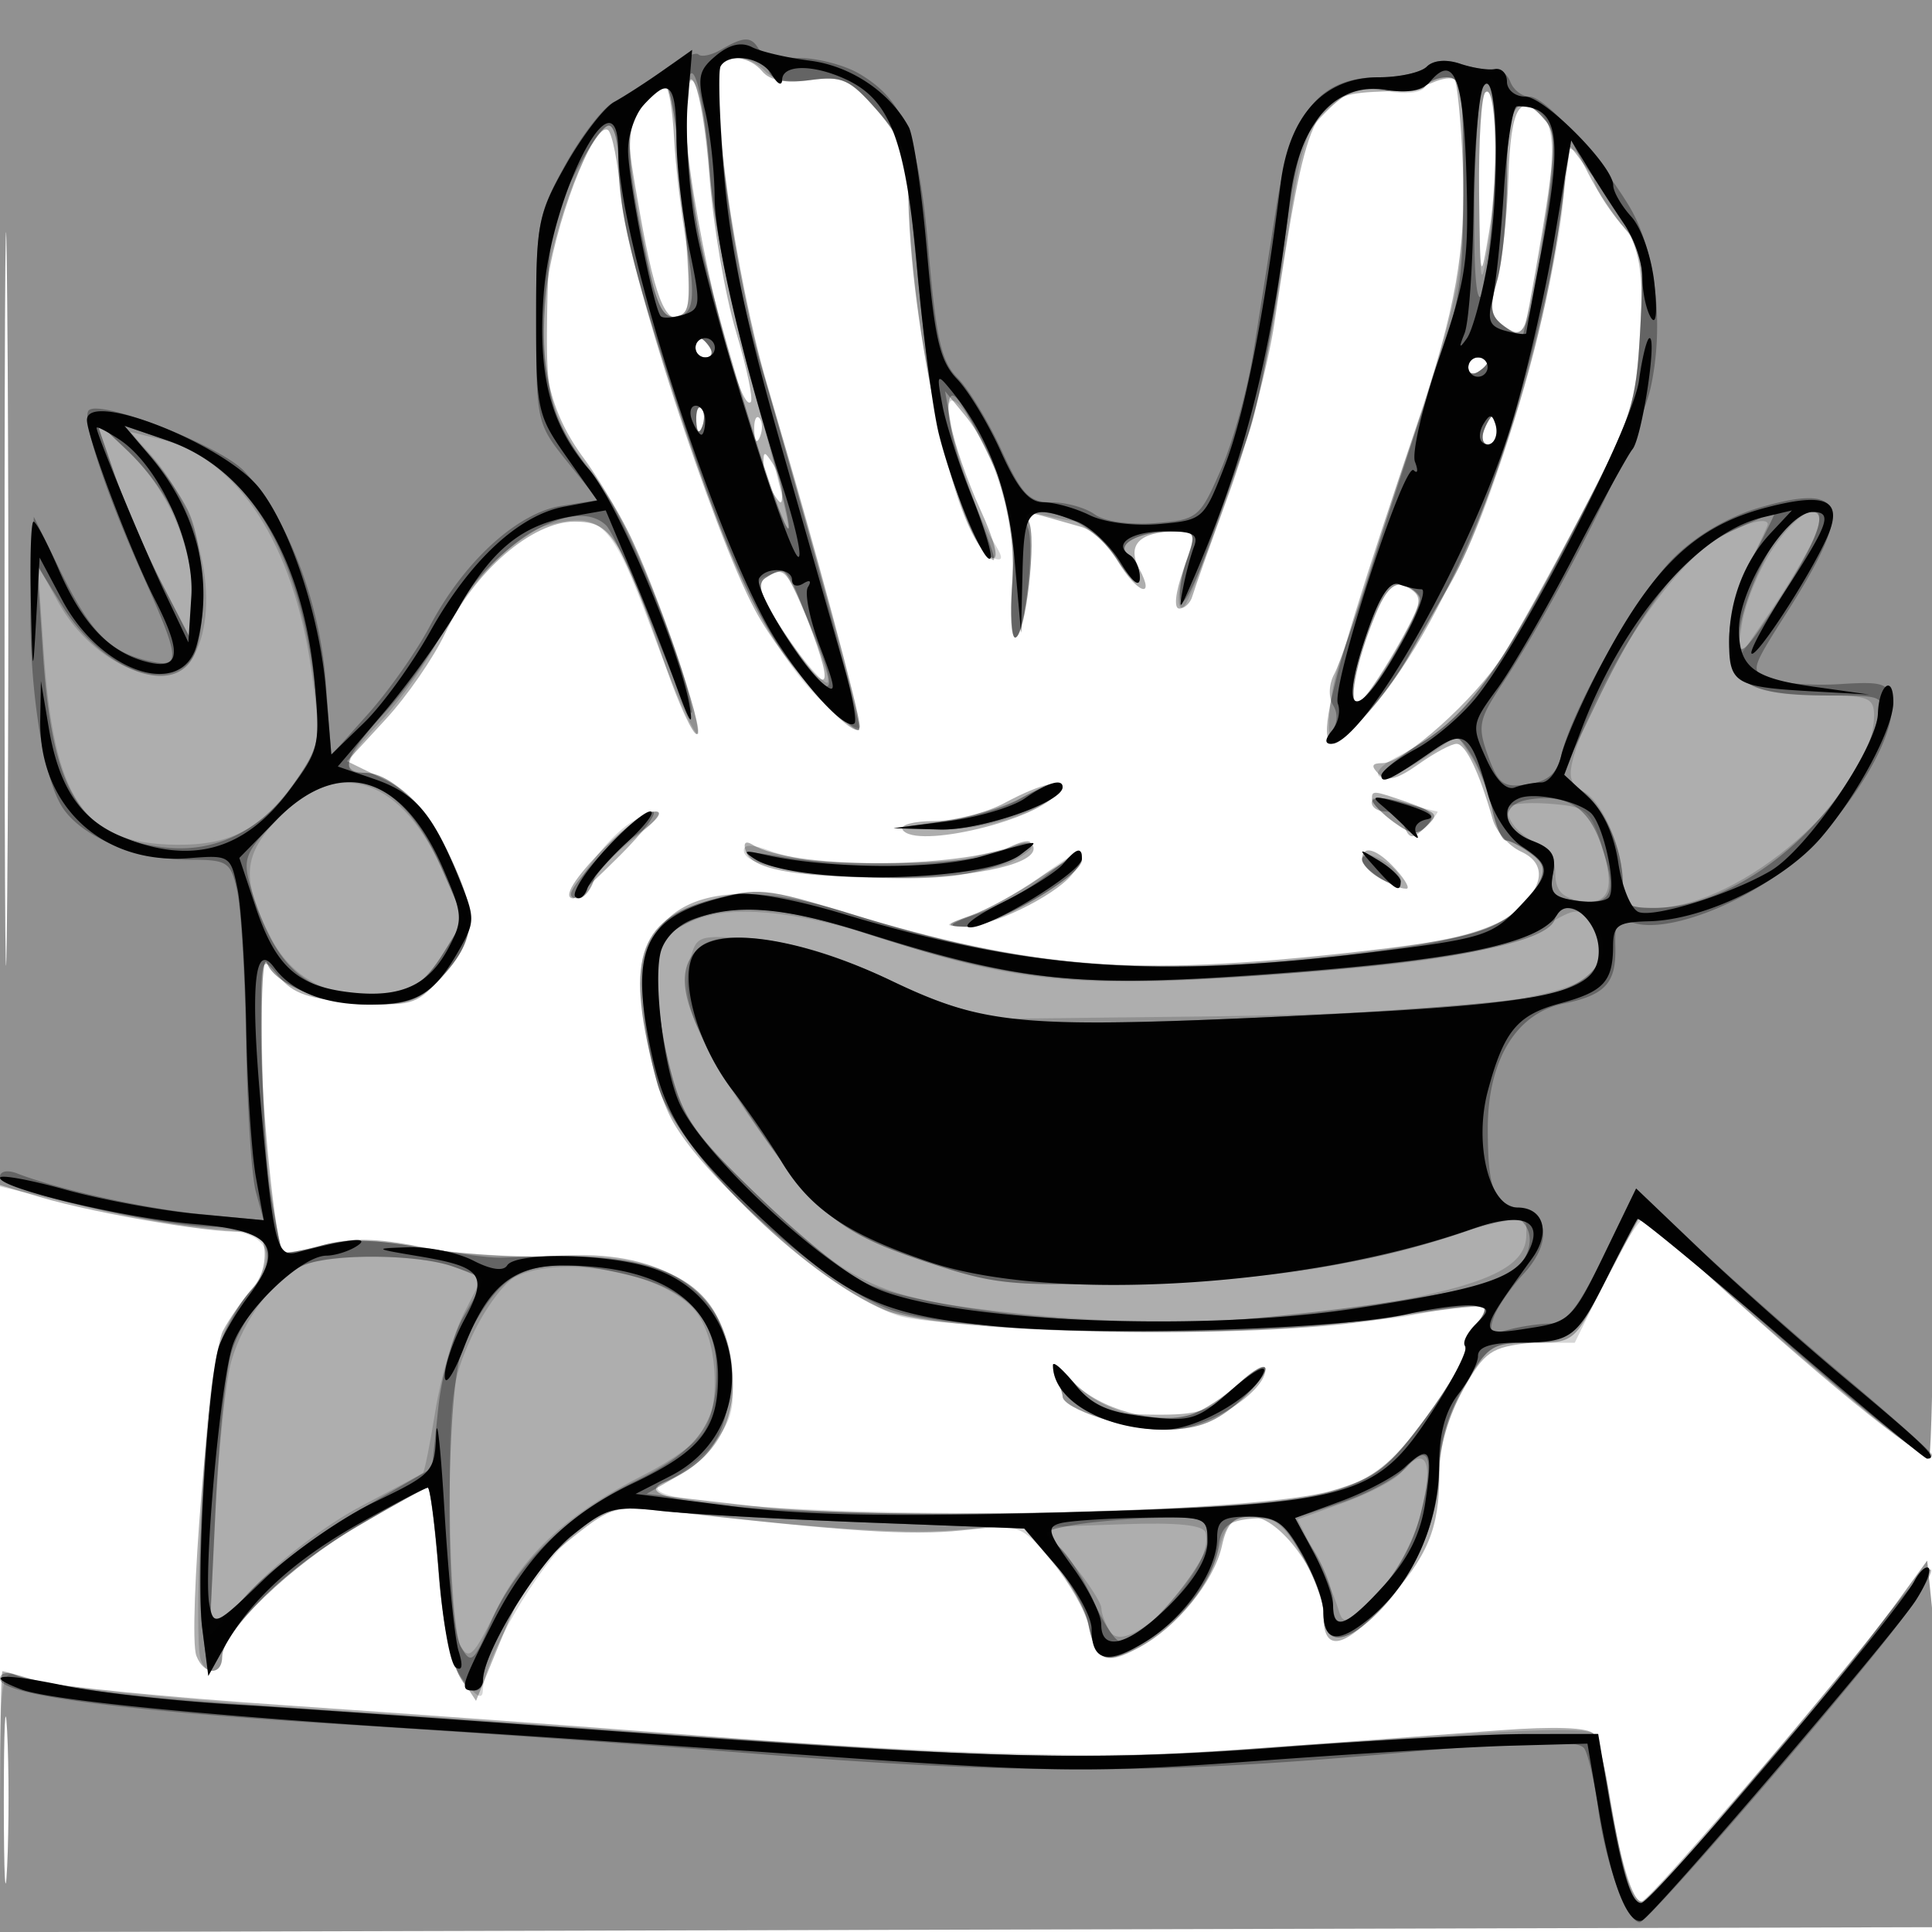 <svg xmlns="http://www.w3.org/2000/svg" width="200" height="200" fill="#000000"><path fill-opacity=".318" fill-rule="evenodd" d="M0 61.342v61.341l4.053 1.215c6.139 1.839 19.826 4.086 21.343 3.504 2.253-.865 2.782 3.77.694 6.071-1.012 1.115-2.369 3.052-3.015 4.304-1.337 2.593-3.676 31.215-2.747 33.634.772 2.012 2.672 2.077 2.672.092 0-2.636 7.115-9.482 14.086-13.553 3.72-2.173 6.956-3.95 7.191-3.95s.724 3.847 1.085 8.55c.402 5.223 1.291 9.517 2.286 11.036l1.629 2.486 2.159-5.286c3.043-7.449 3.576-8.228 8.064-11.806 3.731-2.975 4.37-3.147 9.5-2.558 18.532 2.126 25.165 2.56 30.595 2.003l6.095-.625 3.208 3.85c1.765 2.118 3.468 5.097 3.784 6.621.766 3.683 1.701 4.1 5.17 2.306 3.877-2.005 7.824-6.824 8.643-10.553.512-2.334 1.208-3.024 3.048-3.024 2.944 0 7.457 6.193 7.457 10.232 0 3.917 2.11 3.495 6.428-1.284 4.405-4.876 5.572-7.685 5.572-13.411 0-2.761.894-5.912 2.464-8.685 2.244-3.964 2.875-4.397 7.069-4.852 4.461-.485 4.701-.686 7.739-6.5 1.724-3.3 3.263-6.183 3.42-6.406s2.67 1.802 5.583 4.5c12.194 11.292 23.73 20.734 24.45 20.014.346-.346.835-34.374 1.086-75.619L201.268 0H0zM.47 62c0 33.825.126 47.662.279 30.75.154-16.913.154-44.588 0-61.5C.596 14.337.47 28.175.47 62M74.63 6.79c-1.305 2.112 1.538 21.861 4.724 32.806C84.676 57.88 89 73.836 89 75.187c0 2.293-7.865-6.457-10.868-12.09-4.409-8.272-13.122-35.186-13.824-42.698-.332-3.555-.952-6.679-1.378-6.942-1.497-.926-5.7 10.115-6.39 16.788-.778 7.513.343 12.421 3.939 17.255 1.228 1.65 3.264 5.025 4.525 7.5 2.941 5.775 8.102 21 7.118 21-.414 0-1.818-3.037-3.12-6.75C64.111 55.307 63.293 54 59.456 54c-4.385 0-10.386 5.192-13.392 11.586-1.17 2.49-3.929 6.483-6.132 8.872l-4.003 4.343 3.785 1.85c2.857 1.395 4.489 3.255 6.65 7.577 3.236 6.473 3.069 8.934-.9 13.216-2.397 2.586-3.023 2.756-8.672 2.347-4.815-.348-6.477-.919-7.941-2.726-1.836-2.268-1.851-2.218-1.831 6.074.017 7.285 1.496 21.71 2.309 22.523.156.156 2.005-.192 4.11-.773 2.778-.767 5.501-.725 9.943.151 3.365.665 7.131 1.182 8.368 1.151s4.448-.139 7.135-.239c9.713-.363 15.846 3.621 16.826 10.931.726 5.408-1.045 9.343-5.298 11.774l-3.482 1.99 10.802 1.233c14.452 1.651 52.529.663 60.109-1.558 4.673-1.37 5.898-2.321 9.782-7.598 2.442-3.317 4.277-6.521 4.078-7.119-.2-.598.257-1.707 1.015-2.465s1.172-1.584.921-1.836c-.252-.252-5.096.318-10.764 1.266-12.981 2.17-45.17 1.587-51.19-.929-8.672-3.623-21.812-16.688-23.65-23.515-3.393-12.602-2.113-16.919 5.632-18.989 4.799-1.283 5.643-1.202 13.971 1.339 19.255 5.877 29.442 6.667 52.615 4.081 9.631-1.075 13.456-1.925 15.628-3.472 3.886-2.767 4.53-5.577 1.586-6.919-1.261-.574-2.587-2.084-2.946-3.355C153.159 80 151.724 77 150.783 77c-.536 0-2.316.955-3.956 2.123-2.205 1.57-3.273 1.831-4.104 1S141.996 79 143.12 79c2.21 0 9.639-6.658 12.519-11.22 1.364-2.161 5.003-8.732 8.087-14.604 5.225-9.95 5.638-11.24 6.068-18.975.406-7.301.22-8.564-1.549-10.5-1.106-1.211-2.819-3.776-3.807-5.701l-1.796-3.5-1.353 9.5c-2.625 18.431-11.118 40.041-19.481 49.566-6.929 7.892-6.087 2.763 4.855-29.566 4.027-11.896 5.147-18.266 4.76-27.067-.198-4.512-.58-8.423-.848-8.692-.269-.268-1.296-.128-2.282.313-.986.44-3.464.861-5.506.935-6.942.252-7.484 1.45-10.868 24.011-.66 4.4-2.76 12.275-4.668 17.5-1.907 5.225-3.63 10.063-3.828 10.75s-.804 1.25-1.347 1.25c-.579 0-.403-1.655.424-4 1.371-3.885 1.348-4-.794-3.985-3.732.026-5.085 1.409-3.774 3.858 1.743 3.257-.264 2.528-2.237-.812-.955-1.617-2.627-3.192-3.716-3.5l-4.104-1.168c-1.485-.424-1.905-.251-1.394.576.894 1.446-.325 12.031-1.385 12.031-.418 0-.559-2.428-.313-5.395.503-6.07-1.588-13.601-4.888-17.605l-2.06-2.5.595 3.437c.327 1.891 1.705 5.863 3.062 8.827 1.474 3.218 1.972 5.228 1.238 4.988-3.499-1.14-8.69-24.036-8.721-38.467-.007-3.308-.697-4.999-3.205-7.856-2.857-3.254-3.595-3.586-6.961-3.135-2.525.339-4.147.044-4.926-.894-1.273-1.534-3.519-1.854-4.287-.61M71 12.334c0 7.572 5.303 30.696 6.715 29.284.282-.281-.407-3.573-1.53-7.315s-2.357-10.975-2.744-16.075C72.714 8.632 71 4.494 71 12.334m-4.522-1.31c-1.748 1.932-1.758 2.442-.217 11.139 1.68 9.476 2.906 12.07 4.807 10.169.752-.752.76-2.806.025-6.95-.573-3.235-1.166-8.243-1.318-11.128-.151-2.885-.543-5.247-.87-5.25-.327-.002-1.419.907-2.427 2.02m87.272-1.449c-.412.417-.697 5.071-.633 10.342.114 9.316.142 9.43 1.036 4.083 1.024-6.131.759-15.601-.403-14.425m2.404 8.825c-.13 4.07-.671 8.908-1.202 10.75-.787 2.733-.655 3.578.719 4.59.925.681 1.809 1.113 1.964.959.154-.155 1.041-4.861 1.971-10.459 1.373-8.268 1.452-10.465.42-11.709-2.639-3.179-3.631-1.675-3.872 5.869M72 36c0 .55.477 1 1.059 1s.781-.45.441-1-.816-1-1.059-1-.441.45-.441 1m80 2.059c0 .582.45.781 1 .441s1-.816 1-1.059-.45-.441-1-.441-1 .477-1 1.059m-79.921 5.524c.048 1.165.285 1.402.604.605.289-.722.253-1.585-.079-1.917s-.568.258-.525 1.312m6 1c.048 1.165.285 1.402.604.605.289-.722.253-1.585-.079-1.917s-.568.258-.525 1.312m75.559-.083c-.316.825-.139 1.5.393 1.5.533 0 .969-.675.969-1.5s-.177-1.5-.393-1.5-.652.675-.969 1.5M79.031 48c0 .825.436 2.175.969 3 .862 1.333.969 1.333.969 0 0-.825-.436-2.175-.969-3-.862-1.333-.969-1.333-.969 0m.21 11.83c-.945.6-.485 1.969 1.843 5.483 5.042 7.612 5.626 6.603 1.773-3.063-1.384-3.473-1.663-3.66-3.616-2.42m63.168 3.733c-2.102 5.032-2.986 9.912-1.645 9.083 1.159-.716 6.236-9.399 6.236-10.665 0-.422-.7-1.036-1.555-1.364-1.104-.423-1.985.432-3.036 2.946M104 83.121c-1.925 1.032-5.214 1.877-7.309 1.877-2.095.001-3.565.398-3.266.881 1.3 2.103 14.316-1.033 16.071-3.872.929-1.504-1.548-1.002-5.496 1.114m38.031-.371c.018.412 1.036 1.478 2.263 2.367 1.808 1.311 2.457 1.375 3.429.334.952-1.019.558-1.506-1.911-2.367-3.697-1.288-3.821-1.299-3.781-.334m-79.364 4.917C59.475 90.858 58.151 93 59.368 93c.203 0 2.394-2.025 4.869-4.5s3.959-4.5 3.298-4.5-2.852 1.65-4.868 3.667m14.536.444c.616 1.851 4.638 2.629 14.297 2.765 8.452.119 15.5-1.259 15.5-3.03 0-.605-.751-.765-1.75-.372-6.407 2.519-23.249 2.499-27.345-.033-.724-.447-.99-.194-.702.67m30.297 2.842c-2.2 1.515-5.35 3.235-7 3.822-2.615.93-2.706 1.077-.71 1.146 2.68.092 9.261-3.073 11.169-5.372 2.218-2.672.759-2.501-3.459.404m33.5-1.988c0 .944 3.162 3.035 4.589 3.035.397 0-.094-.9-1.089-2-1.939-2.143-3.5-2.604-3.5-1.035m-31.662 53.367c.364 1.007.662 2.008.662 2.224 0 1.263 6.569 3.444 10.374 3.444 3.353 0 5.243-.648 7.549-2.589 1.692-1.424 3.077-3.083 3.077-3.687s-1.238.06-2.75 1.477c-1.513 1.416-3.743 2.874-4.956 3.24-3.583 1.081-9.475-.538-12.139-3.337-1.786-1.876-2.294-2.092-1.817-.772m86.542 24.197c-4.639 6.372-24.725 29.872-25.886 30.286-.947.338-2.407-4.552-3.527-11.815-.381-2.475-1.062-4.96-1.513-5.522-.521-.649-4.036-.782-9.637-.363L130 181.007c-17.139 1.282-27.717 1.013-60-1.524-10.175-.8-28.4-2.129-40.5-2.953s-23.572-1.955-25.493-2.514C2.085 173.457.398 173 .257 173S0 179.077 0 186.505v13.505l100.25-.255 100.25-.255.264-11.5c.145-6.325-.08-14.862-.5-18.971l-.764-7.472zM.395 186.5c.001 7.7.158 10.718.348 6.706.191-4.011.189-10.311-.002-14-.192-3.688-.348-.406-.346 7.294"/><path fill-opacity=".166" fill-rule="evenodd" d="M0 61.417v61.416l8.958 2.103c4.927 1.157 10.975 2.191 13.44 2.299 5.584.243 6.687 2.687 3.125 6.92-1.308 1.554-2.852 5.192-3.433 8.085-1.067 5.312-2.051 27.378-1.319 29.573.566 1.699 2.229 1.468 2.229-.31 0-2.636 7.115-9.482 14.086-13.553 3.72-2.173 6.964-3.95 7.209-3.95.246 0 .755 3.937 1.132 8.75.495 6.314 1.22 9.446 2.607 11.25q1.92 2.5 1.947 1c.054-3.194 5.7-12.909 9.306-16.013 3.607-3.104 4.059-3.227 9.5-2.589 16.182 1.898 25.296 2.476 30.757 1.95 5.996-.577 6.069-.553 9.291 3.117 1.786 2.034 3.512 5.021 3.836 6.638.739 3.697 1.7 4.292 4.558 2.821 4.183-2.152 7.794-6.295 8.825-10.126.866-3.215 1.439-3.797 3.735-3.79 2.105.006 3.214.888 4.961 3.948 1.237 2.167 2.25 4.837 2.25 5.933 0 3.311 1.991 3.491 5.207.47 3.987-3.743 6.744-9.844 6.771-14.983.014-2.542 1.014-5.899 2.607-8.75 2.468-4.415 2.788-4.626 7.01-4.626h4.424l3.21-6.51c1.766-3.581 3.527-6.393 3.914-6.25s2.651 2.063 5.03 4.267c9.992 9.254 23.959 20.694 24.548 20.106.348-.349.839-34.379 1.09-75.624L201.268 0H0zM.47 62c0 33.825.126 47.662.279 30.75.154-16.913.154-44.588 0-61.5C.596 14.337.47 28.175.47 62M74.63 6.79c-.898 1.452 1.272 21.218 2.964 27 .919 3.14 2.484 8.41 3.477 11.71C84.115 55.604 89 73.896 89 75.187c0 .67-1.831-.56-4.07-2.734C79.919 67.585 75.424 58.342 70.121 42c-4.735-14.593-6.063-20.094-6.097-25.25-.013-2.062-.441-3.75-.95-3.75-1.851 0-5.963 10.606-6.608 17.043-.766 7.651.566 13.645 3.924 17.662 1.285 1.537 3.248 4.595 4.361 6.795 2.828 5.588 8.348 21.5 7.458 21.5-.404 0-2.529-4.838-4.722-10.75-4.211-11.355-5.158-12.302-10.86-10.871-3.164.794-8.446 6.33-11.171 11.708-1.305 2.575-3.967 6.372-5.914 8.438C35.679 78.62 35.173 80 37.535 80c3.133 0 6.833 3.582 9.179 8.887 2.704 6.115 2.482 8.53-1.142 12.441-1.992 2.149-3.376 2.672-7.074 2.672-4.766 0-9.94-2.02-10.829-4.229-.899-2.234-.664 16.488.29 23.085.505 3.495 1.084 6.521 1.286 6.723s2.004-.085 4.004-.637c2.524-.697 5.564-.651 9.943.15 3.47.636 9.575 1.066 13.567.957 12.646-.345 18.163 3.046 18.983 11.668.37 3.891.032 5.318-1.809 7.651-1.245 1.577-3.535 3.402-5.09 4.056-8.72 3.666 57.971 4.515 69.488.884 4.022-1.267 5.577-2.535 9.282-7.569 2.448-3.325 4.288-6.536 4.089-7.134-.2-.598.257-1.707 1.015-2.465 2.236-2.236.779-2.465-6.422-1.012-8.89 1.795-48.181 1.825-53.408.041-8.45-2.885-22.927-16.889-24.853-24.043-3.393-12.602-2.113-16.919 5.632-18.989 4.799-1.283 5.643-1.202 13.971 1.339 19.216 5.865 31.599 6.807 53.606 4.077 11.914-1.478 15.847-2.985 17.924-6.865.871-1.628.726-2.293-.732-3.359-.999-.731-2.145-1.329-2.547-1.329-.401 0-1.049-1.456-1.44-3.235-.391-1.78-1.356-4.221-2.145-5.425l-1.435-2.19-3.552 2.411c-1.954 1.326-3.983 2.145-4.509 1.82s.196-1.189 1.604-1.919c7.22-3.746 10.073-7.413 18.724-24.061 5.807-11.176 6.212-12.401 6.648-20.11.437-7.734.312-8.39-2.16-11.327-1.443-1.715-2.623-3.703-2.623-4.418s-.675-1.861-1.5-2.546c-1.28-1.063-1.5-.774-1.5 1.97 0 8.893-6.649 33.097-11.409 41.53-1.242 2.2-3.275 5.8-4.519 8-2.23 3.945-6.913 9.5-8.009 9.5-.921 0-.475-5.573.692-8.647.596-1.569 3.691-10.953 6.879-20.853 5.561-17.271 5.797-18.435 5.831-28.75.031-9.442-.171-10.749-1.656-10.75-.93 0-1.978.464-2.328 1.031-.361.584-2.053.765-3.907.417-2.553-.479-3.864-.102-5.981 1.719-2.437 2.097-2.907 3.645-4.66 15.333-1.073 7.15-2.6 15.025-3.393 17.5-2.623 8.179-6.281 18.074-6.916 18.709-.96.961-.74-2.275.351-5.144.9-2.366.764-2.564-1.75-2.55-3.378.019-5.919 1.438-4.332 2.419.609.376 1.107 1.437 1.107 2.357 0 1.023-.986.223-2.536-2.059-1.395-2.053-3.082-3.738-3.75-3.746-.668-.007-2.297-.303-3.62-.657-1.762-.472-2.203-.314-1.645.589.917 1.482-.271 12.082-1.353 12.082-.418 0-.564-2.366-.325-5.258.24-2.892-.055-7.054-.655-9.25-1.346-4.924-5.265-11.452-5.851-9.746-.527 1.532 2.422 10.894 4.448 14.12 1.176 1.874 1.205 2.275.136 1.926-3.643-1.19-8.647-23.071-8.806-38.507-.033-3.279-.753-5.024-3.239-7.856-2.803-3.192-3.634-3.581-6.758-3.162-2.271.305-4.025-.019-4.843-.895-1.411-1.511-3.81-1.816-4.573-.582M71 12.876c0 2.746.683 8.239 1.517 12.206 1.69 8.032 8.492 30.243 9.081 29.653.208-.208-1.384-6.645-3.538-14.306-2.336-8.308-4.196-17.466-4.608-22.694C72.7 8.194 71 4.825 71 12.876m-4.464-1.915c-1.891 2.089-1.759 5.397.675 16.83.84 3.95 1.526 5.21 2.707 4.972 1.715-.345 1.722-.543.513-15.013C70.029 12.938 69.388 9 69.005 9c-.382 0-1.494.882-2.469 1.961m87.214-1.386c-.412.417-.697 5.296-.633 10.842.112 9.63.158 9.836 1.035 4.583 1.028-6.155.755-16.594-.402-15.425m2.25 8.682c0 3.991-.453 8.828-1.006 10.75-.841 2.918-.72 3.704.736 4.776 1.525 1.123 1.835.936 2.487-1.5.41-1.531 1.256-6.274 1.88-10.541C161.278 13.675 160.6 11 157.378 11c-1.044 0-1.378 1.76-1.378 7.257M72 36c0 .55.477 1 1.059 1s.781-.45.441-1-.816-1-1.059-1-.441.45-.441 1m80 2.059c0 .582.45.781 1 .441s1-.816 1-1.059-.45-.441-1-.441-1 .477-1 1.059m-79.921 5.524c.048 1.165.285 1.402.604.605.289-.722.253-1.585-.079-1.917s-.568.258-.525 1.312m81.559.917c-.316.825-.139 1.5.393 1.5.533 0 .969-.675.969-1.5s-.177-1.5-.393-1.5-.652.675-.969 1.5M11.85 49.064c1.035 3.007 3.27 8.161 4.968 11.452l3.086 5.984.026-4.5c.032-5.494-2.622-11.508-6.82-15.452l-3.141-2.952zm3.783-1.955c5.134 5.755 7.255 15.494 4.497 20.648-2.378 4.444-10.373 1.351-14.128-5.465L3.913 58.5l.596 8.749c1.062 15.608 4.12 20.101 13.744 20.198 5.866.059 9.001-1.712 12.791-7.226 2.114-3.076 2.19-3.736 1.217-10.664-1.862-13.27-7.688-22.186-15.761-24.12l-3-.719zm167.841 9.751c-1.405 2.123-2.824 5.61-3.154 7.75l-.6 3.89 3.419-5c1.881-2.75 3.959-6.237 4.619-7.75 1.899-4.355-1.199-3.552-4.284 1.11m-6.042-.86c-4.772 3.058-12.317 14.625-14.496 22.223-.629 2.192-.411 2.987 1.028 3.758 1.995 1.068 4.036 5.956 4.036 9.668 0 1.988.502 2.349 3.25 2.341 9.044-.027 22.75-12.03 22.75-19.924 0-1.809-.614-2.066-4.935-2.066C181.173 72 179 70.756 179 66.236c0-2.097.9-5.578 2-7.736s2-4.053 2-4.211c0-.889-2.904.003-5.568 1.711m-98.174 3.66c-.956.386-.978 1.001-.094 2.671 1.711 3.234 6.056 8.782 6.517 8.321.51-.51-4.007-11.676-4.681-11.572-.275.043-1.059.304-1.742.58m63.151 3.903c-2.088 4.999-2.985 9.911-1.66 9.092 1.283-.793 6.251-9.119 6.251-10.476 0-.531-.7-1.234-1.555-1.562-1.104-.423-1.985.432-3.036 2.946M28.947 84.554c-3.847 3.97-4.027 6.408-.924 12.491C30 100.921 33.472 103 37.965 103c4.261 0 5.778-.848 8.027-4.487l2.033-3.289-1.988-4.637c-4.293-10.017-10.951-12.367-17.09-6.033m76.611-1.881c-1.618.876-5.218 1.926-8 2.335l-5.058.742 4.849.125c4.528.117 10.99-1.996 12.226-3.997.803-1.299-.697-1.002-4.017.795m36.473.147c.018.374 1.036 1.408 2.263 2.297 1.881 1.365 2.43 1.404 3.508.25.702-.752 1.144-1.367.981-1.367s-1.756-.419-3.54-.93c-1.783-.512-3.229-.624-3.212-.25m13.984.873c.027 1.385 1.412 2.926 3.235 3.599 1.005.37 1.75 1.673 1.75 3.06 0 1.769.656 2.54 2.45 2.883 3.153.603 3.836-1.2 2.272-5.993-1.13-3.46-1.543-3.765-5.472-4.049-2.338-.17-4.243.055-4.235.5m-91.591 2.109C61.623 88.145 58.516 93 59.818 93c.576 0 1.316-.787 1.645-1.75s2.232-2.987 4.229-4.5 2.995-2.735 2.219-2.717c-.776.019-2.345.815-3.487 1.769M77 88.006c0 1.661 5.176 2.494 15.5 2.494 6.488 0 10.82-.467 12.336-1.331 3.514-2.003 2.275-2.171-3.837-.521-5.763 1.555-16.529 1.241-21.437-.624-1.617-.615-2.562-.622-2.562-.018m30.5 2.893c-2.2 1.545-5.35 3.289-7 3.876-2.925 1.041-2.936 1.069-.446 1.146C102.811 96.006 112 90.7 112 89.022c0-1.326.147-1.387-4.5 1.877M141 88.93c0 .55.9 1.481 2 2.07 1.286.688 2 .714 2 .07 0-.55-.9-1.481-2-2.07-1.286-.688-2-.714-2-.07m-68.415 6.058c-1.603.51-3.283 1.509-3.734 2.22-1.246 1.963-.99 7.671.617 13.792 1.247 4.75 2.461 6.48 8.9 12.685 9.922 9.561 12.571 10.752 27.389 12.32 13.593 1.438 27.295.92 39.705-1.5C154.5 132.743 158 130.888 158 127.86c0-2.356 1.059-2.483-14 1.681-7.61 2.104-12.537 2.734-24.761 3.165-13.872.489-15.886.337-22.126-1.67-9.918-3.189-12.123-4.86-18.599-14.103-6.427-9.172-8.127-13.354-7.097-17.459.676-2.694.79-2.731 6.885-2.212 4.363.371 8.567 1.669 14.198 4.382l8 3.856 23.274-.267c36.461-.419 46.017-2.666 40.927-9.627-1.238-1.694-1.458-1.684-4.75.211-4.837 2.784-11.014 3.866-29.7 5.202-18.198 1.301-25.296.621-38.251-3.663-8.699-2.876-15.29-3.681-19.415-2.368M31.388 130.98c-2.878 1.163-6.137 5.5-7.428 9.886-.588 1.999-1.338 9.2-1.665 16.002l-.596 12.368 4.663-4.985c2.565-2.743 7.471-6.463 10.901-8.268s6.365-3.38 6.521-3.5c.157-.12.738-3.032 1.292-6.471.553-3.44 1.877-7.959 2.94-10.044l1.934-3.79-3.124-1.089c-3.654-1.274-12.402-1.335-15.438-.109m21.988 1.184c-1.169.566-3.194 3.319-4.5 6.117-2.122 4.544-2.368 6.432-2.306 17.671.039 6.921.529 13.403 1.09 14.404.881 1.576 1.376 1.092 3.666-3.589 2.898-5.923 7.456-10.103 15.423-14.14 2.848-1.443 5.645-3.495 6.215-4.56 1.712-3.198 1.227-9.554-.938-12.307-3.099-3.94-13.714-5.987-18.65-3.596m55.962 10.168c.364 1.007.662 2.008.662 2.224 0 1.263 6.569 3.444 10.374 3.444 3.353 0 5.243-.648 7.549-2.589 1.692-1.424 3.077-3.083 3.077-3.687s-1.238.06-2.75 1.477c-1.513 1.416-3.802 2.893-5.087 3.282-3.712 1.123-9.16-.383-11.934-3.299-1.794-1.886-2.357-2.139-1.891-.852m35.729 10.088c-.648.78-3.331 2.193-5.963 3.14l-4.784 1.72 1.796 3.61c.988 1.986 2.053 4.465 2.367 5.51.538 1.795.71 1.768 3.138-.5 3.211-2.999 5.008-6.403 5.905-11.185.727-3.879-.327-4.864-2.459-2.295m-28.856 5.371-8.289.291 3.039 3.687c1.671 2.028 3.046 4.147 3.054 4.709s.412 1.648.897 2.414c1.829 2.888 10.884-6.452 9.898-10.209-.215-.821-2.847-1.094-8.599-.892m79.709 8.738c-2.856 3.965-20.947 25.589-25.069 29.963-1.447 1.535-2.612-1.134-3.913-8.966-.642-3.864-1.539-7.49-1.993-8.057-.564-.704-8.387-.426-24.636.874-26.197 2.097-32.807 1.936-92.809-2.269-29.425-2.062-42.587-3.389-45.75-4.611-1.614-.624-1.75.38-1.75 12.935v13.612l100.25-.255 100.25-.255.264-11.5c.145-6.325-.08-14.862-.5-18.971l-.764-7.472zM.395 186.5c.001 7.7.158 10.718.348 6.706.191-4.011.189-10.311-.002-14-.192-3.688-.348-.406-.346 7.294"/><path fill-opacity=".311" fill-rule="evenodd" d="M74.675 5.122c-1.004.584-2.072.815-2.373.513s-1.956.446-3.675 1.661C66.907 8.511 64.6 9.99 63.5 10.584s-3.35 3.517-5 6.497c-2.806 5.069-3 6.107-3 16.066 0 10.483.05 10.709 3.201 14.63l3.2 3.983-3.781.605c-4.586.733-10.104 5.776-13.62 12.448-1.359 2.578-4.209 6.637-6.335 9.021l-3.864 4.333-.572-7.573c-.638-8.427-4.057-17.228-8.497-21.869-2.5-2.614-14.864-7.427-16.044-6.246-.784.784 1.628 8.22 5.399 16.647 4.177 9.333 4.232 10.107.663 9.259-3.937-.936-5.882-2.943-9.001-9.291L3.5 53.5l-.298 7.446c-.361 9.029 1.134 19.391 3.267 22.646C8.494 86.683 14.095 89 19.543 89c4.036 0 4.342.198 5.012 3.25.393 1.788.807 8.875.922 15.75s.57 13.809 1.014 15.408l.805 2.909-6.398-.622c-5.854-.569-14.805-2.547-19.148-4.231-.969-.375-1.75-.221-1.75.346 0 1.351 16.497 5.19 22.306 5.19 3.743 0 4.678.373 5.221 2.085.445 1.401-.003 2.795-1.366 4.25-1.115 1.191-2.527 3.482-3.137 5.093-1.486 3.92-2.872 23.822-2.095 30.072.605 4.868.657 4.934 1.966 2.5 2.388-4.439 7.448-9.075 14.279-13.084 3.671-2.154 6.872-3.916 7.113-3.916s.752 3.875 1.137 8.612c.65 8.01 1.999 12.388 3.817 12.388.417 0 .759-.478.759-1.063 0-2.869 5.713-12.176 9.189-14.969 3.595-2.889 4.36-3.104 9.118-2.569 2.856.322 12.505.866 21.442 1.21l16.25.626 3.042 3.464c1.673 1.906 3.306 4.787 3.63 6.404.809 4.049 1.817 4.376 5.829 1.897 4.09-2.528 7.161-6.547 7.649-10.013.274-1.939 1.012-2.548 3.351-2.765 2.574-.239 3.319.286 5.25 3.698 1.238 2.187 2.25 4.873 2.25 5.969 0 3.311 1.991 3.491 5.207.47 4.036-3.79 6.744-9.861 6.771-15.181.014-2.817.926-5.864 2.617-8.75 2.444-4.171 2.85-4.428 6.986-4.428 4.385 0 4.394-.008 7.523-6.25 1.723-3.437 3.271-6.403 3.439-6.591s6.302 4.904 13.631 11.315C195.535 148.285 200 151.77 200 150.603c0-.257-4.162-3.973-9.25-8.257s-11.98-10.382-15.316-13.549l-6.065-5.76-3.378 6.981c-2.548 5.267-3.882 6.985-5.434 6.996-1.131.007-3.076.286-4.322.62-1.891.507-2.156.298-1.603-1.263.364-1.029 1.762-3.064 3.107-4.522 2.791-3.026 2.675-6.148-.25-6.703-2.864-.543-3.456-1.95-3.474-8.248-.019-7.114 2.926-11.997 7.842-13.003 4.339-.887 5.469-2.129 5.362-5.895-.075-2.641.201-3.002 1.887-2.466 3.869 1.228 13.099-2.661 18.053-7.606 5.275-5.265 9.11-12.028 8.65-15.255-.277-1.951-.821-2.141-5.309-1.856-2.75.175-5.989-.051-7.198-.502-2.17-.81-2.148-.898 1.703-6.955 6.98-10.978 6.264-13.52-3.027-10.761-3.197.95-6.461 2.885-8.783 5.209-3.742 3.745-10.423 15.496-11.557 20.327-.456 1.941-1.376 2.746-3.497 3.058-2.515.369-3.032-.004-4.099-2.952-1.111-3.075-.978-3.739 1.497-7.479 5.843-8.829 14.288-25.73 15.364-30.745 1.406-6.555.462-14.243-2.303-18.763C165.375 15.981 159.928 10 158.352 10c-.778 0-1.677-.683-1.997-1.518-.32-.834-1.094-1.421-1.719-1.304-.625.118-2.194-.144-3.487-.581-1.433-.485-2.779-.367-3.45.304-.604.604-2.844 1.099-4.976 1.099-6.206 0-9.073 3.646-10.612 13.5-.687 4.4-1.752 11.15-2.367 15-.614 3.85-2.132 9.315-3.371 12.145-2.185 4.986-2.394 5.155-6.788 5.505-2.623.208-5.258-.169-6.251-.895-.944-.69-2.947-1.255-4.452-1.255-2.338 0-3.095-.785-5.207-5.398-1.359-2.969-3.398-6.325-4.532-7.459-1.681-1.681-2.234-4.079-3.003-13.03-1.023-11.911-2.501-15.714-7.18-18.477C87.437 6.736 84.6 6 82.655 6S78.84 5.55 78.5 5c-.77-1.246-1.512-1.223-3.825.122m-.086 1.735c-1.247 2.016 1.445 21.422 4.39 31.643 5.142 17.852 10.016 35.925 9.977 37-.019.55-2.115-1.25-4.657-4-5.433-5.878-8.587-12.453-14.153-29.5-4.748-14.546-6.088-20.07-6.122-25.25-.013-2.062-.466-3.75-1.007-3.75s-2.164 2.331-3.608 5.179c-2.208 4.358-2.647 6.616-2.767 14.25-.149 9.528.181 10.566 5.864 18.415 2.692 3.718 8.284 17.54 9.092 22.474.287 1.75-1.316-1.538-3.562-7.306-2.246-5.769-4.636-11.01-5.31-11.648-3.536-3.343-12.619 2.55-16.864 10.942-1.167 2.307-3.863 6.096-5.992 8.422C35.586 78.408 35.074 80 37.854 80c2.777 0 6.648 4.085 9.08 9.583 2.454 5.547 2.178 7.925-1.362 11.745-1.992 2.149-3.376 2.672-7.074 2.672-4.766 0-9.94-2.02-10.829-4.229-.933-2.32-.674 17.626.307 23.615.53 3.238 1.115 6.038 1.3 6.223s1.973-.115 3.973-.667c2.527-.698 5.56-.651 9.943.154 3.47.637 9.301 1.072 12.958.966 13.595-.394 19.35 3.298 19.35 12.414 0 5.872-1.86 8.885-6.783 10.984-5.28 2.252 16.126 3.802 42.045 3.046 28.644-.837 30.673-1.374 36.851-9.767 2.448-3.325 4.288-6.536 4.089-7.134-.2-.598.257-1.707 1.015-2.465s1.149-1.608.868-1.888c-.28-.28-5.364.288-11.297 1.263-13.226 2.173-42.898 1.631-50.044-.915-6.515-2.32-19.776-13.908-22.831-19.95-2.318-4.583-3.61-13.525-2.458-17.013 2.102-6.37 9.361-7.774 21.045-4.069 18.216 5.776 31.536 6.777 53.62 4.031 11.388-1.416 15.465-3.022 17.547-6.911.871-1.628.726-2.293-.732-3.359-.999-.731-2.145-1.329-2.547-1.329-.401 0-1.034-1.463-1.407-3.25-.372-1.787-1.329-4.278-2.125-5.535-1.435-2.265-1.473-2.268-4.152-.414-4.185 2.896-5.204 3.385-5.204 2.494 0-.453 1.8-1.935 4-3.295 5.085-3.142 8.549-8.001 16.191-22.707 5.712-10.993 6.159-12.339 6.583-19.83.475-8.4.066-9.586-6.191-17.963-1.455-1.948-1.495-1.932-1.538.619-.171 10.054-7.257 35.538-12.174 43.787A359 359 0 0 0 145.77 68c-2.261 4.041-6.713 9-8.08 9-.514 0-.456-.578.13-1.284a2.31 2.31 0 0 0 .193-2.696c-.511-.826-.464-2.177.113-3.255.542-1.014 2.335-6.213 3.983-11.554s4.431-13.761 6.183-18.711c2.853-8.062 3.186-10.172 3.196-20.25.011-9.901-.191-11.249-1.679-11.25-.93 0-1.951.42-2.268.934-.318.514-2.124.683-4.013.377-2.86-.464-3.915-.076-6.3 2.316-2.607 2.613-3.021 4.039-4.58 15.756-.942 7.085-2.541 15.185-3.552 18-1.01 2.814-2.873 8.036-4.138 11.603-1.266 3.567-2.489 5.92-2.72 5.228-.23-.691.048-2.597.62-4.235.985-2.827.901-2.978-1.66-2.964-3.355.019-5.886 1.441-4.305 2.419.609.376 1.099 1.445 1.09 2.375-.011 1.088-.777.503-2.15-1.641-2.056-3.211-5.277-5.168-8.505-5.168-1.013 0-1.328.558-.917 1.627.739 1.928-.371 11.373-1.337 11.373-.368 0-.481-2.942-.253-6.537.374-5.863.07-7.231-2.937-13.25-2.615-5.235-3.427-6.217-3.689-4.458-.184 1.24.558 4.615 1.649 7.5 3.538 9.354 3.527 9.316 2.375 8.245-2.724-2.532-5.493-12.703-6.807-25-.764-7.15-1.394-13.997-1.4-15.215-.007-1.219-1.45-3.853-3.208-5.856-2.85-3.246-3.601-3.585-6.933-3.139-2.636.354-3.895.09-4.273-.894-.585-1.527-4.161-1.912-5.009-.539m-3.574 5.328c-.008 3.126.668 8.93 1.502 12.897 1.761 8.372 8.503 30.232 9.13 29.605.234-.235-1.357-6.672-3.536-14.307-2.416-8.462-4.216-17.222-4.611-22.441-.779-10.292-2.462-14.189-2.485-5.754M153.438 9.1c-.374.606-.738 6.205-.809 12.444-.157 13.819 1.31 11.526 2.107-3.294.523-9.731.25-11.655-1.298-9.15m-86.921 1.882c-1.926 2.127-1.784 5.78.651 16.809.869 3.936 1.574 5.21 2.75 4.975 1.738-.347 1.763-1.02.546-15.016C70.045 12.938 69.39 9 69.006 9s-1.503.892-2.489 1.982M156 18.257c0 3.991-.453 8.828-1.006 10.75-.839 2.91-.719 3.705.72 4.764 2.203 1.622 2.59.636 4.308-10.982 1.046-7.069 1.048-9 .011-10.25-2.872-3.46-4.033-1.815-4.033 5.718M72 36c0 .55.477 1 1.059 1s.781-.45.441-1-.816-1-1.059-1-.441.45-.441 1m80 2.059c0 .582.45.781 1 .441s1-.816 1-1.059-.45-.441-1-.441-1 .477-1 1.059m-79.921 5.524c.048 1.165.285 1.402.604.605.289-.722.253-1.585-.079-1.917s-.568.258-.525 1.312m81.559.917c-.316.825-.139 1.5.393 1.5.533 0 .969-.675.969-1.5s-.177-1.5-.393-1.5-.652.675-.969 1.5M11.85 49.064c1.035 3.007 3.27 8.161 4.968 11.452l3.086 5.984.048-4.79c.056-5.555-2.352-10.864-6.876-15.162l-3.107-2.952zm3.344-2.319c1.418 1.515 3.304 4.195 4.192 5.955 1.817 3.603 2.149 12.431.579 15.366-2.191 4.093-9.413 1.25-13.489-5.311L3.833 58.5l.616 9.206c.956 14.278 3.764 18.842 12.299 19.987 5.361.719 10.235-1.618 13.648-6.543 2.629-3.794 2.822-4.653 2.229-9.902-1.586-14.01-6.807-22.759-15.313-25.657l-4.695-1.6zm164.118 8.2c-4.93 2.239-9.132 7.578-14.105 17.924l-3.542 7.369 2.116 1.631c2.383 1.837 4.219 6.056 4.219 9.696 0 2.083.47 2.434 3.25 2.425 9.039-.027 19.984-9.343 23.191-19.74.661-2.145.437-2.25-4.809-2.25C181.126 72 179 70.835 179 66.174c0-2.202 1.068-5.884 2.472-8.525 1.359-2.557 2.372-4.639 2.25-4.627s-2.107.878-4.41 1.923m5.381-.158C182.554 57.15 180 63.364 180 66.205c0 1.806.669 1.253 3.286-2.718C187.887 56.503 189.34 53 187.634 53c-.728 0-2.052.804-2.941 1.787M79.252 59.823c-.935.594-.54 1.904 1.579 5.235 4.935 7.754 6.49 8.01 3.404.56-2.87-6.928-2.986-7.063-4.983-5.795m62.483 5.061c-3.374 9.5-1.504 10.445 3.264 1.651 2.155-3.974 2.293-4.739 1-5.557-2.282-1.442-2.405-1.329-4.264 3.906m-113.024 19.9c-3.285 3.364-3.599 4.12-2.828 6.809 2.375 8.282 5.69 11.407 12.1 11.407 4.247 0 5.762-.852 8.023-4.51l2.047-3.312-2.41-5.451C41.36 80.042 35.12 78.22 28.711 84.784m76.789-2.035c-1.65.918-5.25 1.962-8 2.319l-5 .65 4.79.141c4.231.125 12.71-2.797 12.71-4.379 0-.845-1.421-.444-4.5 1.269m36.5.321c0 .511.627.93 1.393.93s1.661.698 1.988 1.551c.491 1.28.841 1.323 2.006.25 1.715-1.581 1.67-1.638-2.251-2.762-1.912-.548-3.136-.536-3.136.031m16.25-.297c-3.06.498-2.843 3.051.363 4.27 2.044.777 2.514 1.514 2.156 3.385-.386 2.017.002 2.458 2.48 2.822 3.632.533 4.201-.747 2.536-5.709-1.335-3.982-3.59-5.409-7.535-4.768m-95.634 5.23C58.827 92.198 58.396 93 59.933 93c.513 0 1.22-.906 1.571-2.012.351-1.107 2.286-3.132 4.299-4.5C67.932 85.041 68.788 84 67.848 84c-.888 0-3.243 1.801-5.232 4.003m40.982.162c-2.273 1.32-16.274 1.656-22.598.543-3.497-.616-4.097-.542-2.693.331 2.354 1.465 15.171 2.416 20.921 1.554 2.476-.371 5.35-1.317 6.387-2.102 2.22-1.681.732-1.922-2.017-.326m4.676 2.491c-1.774 1.41-4.924 3.169-7 3.91-3.21 1.145-3.392 1.353-1.22 1.39 2.776.048 11.946-5.275 11.946-6.934 0-1.335.027-1.347-3.726 1.634m32.726-1.7c0 .536.9 1.455 2 2.044s2 .713 2 .276-.9-1.357-2-2.044c-1.108-.692-2-.815-2-.276m-68.972 6.157c-1.359.543-2.815 1.527-3.234 2.187-1.193 1.875-.907 7.679.674 13.7 1.247 4.748 2.462 6.481 8.887 12.672 4.093 3.944 8.95 7.961 10.794 8.925 4.414 2.31 18.887 4.325 31.351 4.365 8.983.029 30.218-2.72 34.778-4.502 2.411-.943 3.789-3.734 2.707-5.485-.741-1.198-1.438-1.213-4.519-.099-10.264 3.712-19.528 5.286-34.227 5.817-13.89.501-15.877.353-22.126-1.657-9.871-3.174-12.143-4.877-18.23-13.672-8.071-11.661-9.698-16.613-6.364-19.38 2.513-2.085 11.207-.523 19.741 3.547 5.505 2.625 9.575 3.839 14 4.175 9.609.729 49.773-1.395 54.576-2.887 4.605-1.43 6.409-4.615 4.153-7.332-1.343-1.619-3.989-2.022-3.989-.608 0 2.62-10.81 4.751-31.092 6.13-18.403 1.251-25.443.473-40.639-4.49-8.094-2.643-13.114-3.053-17.241-1.406M31.5 130.954c-3.053 1.263-6.433 5.343-7.568 9.136-.562 1.875-1.297 9.228-1.635 16.339l-.615 12.929 3.851-4.263c2.119-2.345 7.301-6.253 11.517-8.685l7.666-4.421.645-6.167c.354-3.391 1.543-7.689 2.642-9.551S50 132.73 50 132.541s-1.417-.839-3.149-1.443c-3.642-1.27-12.431-1.352-15.351-.144m19.998 2.643c-1.324 1.428-2.99 4.241-3.702 6.25-1.636 4.611-1.692 27.808-.075 30.652 1.044 1.835 1.299 1.621 3.112-2.609 2.496-5.824 7.948-11.146 14.903-14.549 6.475-3.168 8.519-5.944 8.443-11.466-.072-5.201-2.829-8.298-8.704-9.777-7.319-1.843-11.273-1.419-13.977 1.499m57.507 7.719c-.023 3.737 5.297 6.684 12.067 6.684 3.805 0 9.928-3.871 9.928-6.276 0-.604-1.38.224-3.068 1.839-2.665 2.552-3.798 2.93-8.639 2.881-4.934-.049-5.84-.392-7.927-3-1.296-1.619-2.358-2.577-2.361-2.128m36.602 10.566c-1.013 1.119-4.051 2.769-6.751 3.666l-4.909 1.63 2.027 3.279c1.114 1.804 2.026 4.238 2.026 5.411 0 2.934 1.081 2.679 4.738-1.118 1.825-1.895 3.617-5.205 4.299-7.94 1.476-5.915.987-7.599-1.43-4.928m-34.52 6c-3.2.58-3.299.711-1.587 2.118 1.004.825 2.673 3.412 3.709 5.75s2.314 4.25 2.838 4.25c2.087 0 8.953-8.053 8.953-10.5 0-2.366-.282-2.493-5.25-2.368-2.888.072-6.786.41-8.663.75m83.122 10.851c-2.8 3.722-6.497 8.342-8.216 10.267s-5.857 6.762-9.194 10.75-6.427 7.25-6.866 7.25c-1.029 0-1.755-2.359-3.303-10.718l-1.255-6.782-7.437.002c-4.091.001-15.983.623-26.428 1.382-20.297 1.477-27.027 1.296-69.51-1.868-14.025-1.044-30.45-2.182-36.5-2.527-10.516-.601-20.991-1.973-24.062-3.151-.791-.304-1.438-.1-1.438.452 0 1.671 12.29 3.295 36 4.757 12.375.763 31.275 2.107 42 2.986 26.354 2.161 41.801 2.174 65.379.055 15.601-1.403 20.043-1.523 20.639-.56.417.676 1.059 3.496 1.427 6.268.74 5.58 2.989 11.704 4.298 11.704.98 0 24.26-27.069 27.95-32.498 4.371-6.434 1.792-4.781-3.484 2.231"/><path fill-opacity=".98" fill-rule="evenodd" d="M74.113 5.765C72.3 7.282 72.16 8.003 72.996 11.5c.526 2.2.967 6.189.98 8.865.023 4.75 3.1 17.778 7.191 30.449 1.121 3.473 1.812 6.541 1.534 6.818-.808.808-9.332-26.438-10.713-34.243-.692-3.911-1.051-9.612-.798-12.668l.461-5.557-3.076 2.171c-1.691 1.193-3.934 2.642-4.985 3.22-1.05.577-3.3 3.501-5 6.497-2.893 5.101-3.09 6.095-3.09 15.609 0 9.793.115 10.325 3.163 14.655l3.162 4.494-3.434.644c-4.703.883-9.765 5.602-13.857 12.919-1.887 3.374-4.962 7.619-6.833 9.432l-3.402 3.298-.571-6.803c-.627-7.482-3.673-16.689-6.863-20.745C23.259 45.971 9 40.33 9 43.487c0 1.695 4.541 13.692 7.024 18.561 2.851 5.588 2.643 7.334-.774 6.486-3.895-.966-6.76-3.967-9.197-9.632C4.893 56.206 3.732 54 3.472 54s-.385 3.712-.279 8.25c.183 7.833.21 7.927.551 1.861l.359-6.388 2.334 4.388c3.995 7.511 12.411 10.32 13.93 4.65 1.793-6.691.068-13.733-4.768-19.468l-2.705-3.208 4.396 1.498c8.57 2.92 14.139 12.093 15.294 25.192.567 6.441.456 6.908-2.641 11.055-4.668 6.251-10.197 7.762-17.397 4.754-4.25-1.776-6.467-5.106-7.502-11.271L4.235 70.5l-.069 4c-.156 8.934 6.432 15.051 15.438 14.335 4.163-.331 4.284-.254 4.979 3.163.393 1.926.802 8.452.91 14.502s.56 12.984 1.005 15.408l.808 4.408-6.903-.647c-3.797-.355-9.94-1.491-13.653-2.523-3.712-1.033-6.75-1.582-6.75-1.221 0 1.105 12.984 4.19 20.171 4.793 8.116.68 9.359 2.376 5.508 7.517-1.346 1.796-2.723 4.177-3.06 5.293-1.149 3.8-2.324 23.957-1.689 28.972l.633 5 1.662-3c2.714-4.9 7.248-9.033 14.125-12.879 3.561-1.992 6.681-3.621 6.934-3.621.252 0 .774 4.044 1.161 8.987.387 4.942 1.168 9.274 1.736 9.625.671.414.774-.177.295-1.686-.405-1.279-1.06-7.748-1.455-14.376s-.787-10.25-.872-8.05c-.149 3.876-.348 4.093-6.395 7-3.433 1.65-8.578 5.25-11.433 8-5.011 4.827-5.206 4.916-5.651 2.573-.633-3.335 1.12-22.844 2.405-26.773 1.18-3.608 7.105-9.292 9.71-9.315.943-.009 2.39-.472 3.215-1.031 1.44-.974-1.026-.702-6.169.681-2.185.587-2.52-.735-3.81-15.015-1.134-12.554-.694-17.251 1.356-14.47 1.864 2.528 5.251 3.85 9.866 3.85 4.905 0 6.686-1.082 9.271-5.634 1.714-3.018 1.71-3.304-.117-7.746-2.675-6.503-4.436-8.525-8.701-9.992l-3.727-1.281 4.765-5.592c2.621-3.075 6.116-7.957 7.766-10.848 3.454-6.053 6.512-8.541 11.602-9.439l3.602-.635 2.657 6.333c1.461 3.484 3.55 8.809 4.642 11.834 1.399 3.874 1.804 4.465 1.372 2-1.022-5.826-7.534-21.109-10.399-24.406-3.981-4.58-5.327-9.772-4.696-18.119.795-10.502 7.711-23.735 7.727-14.784.017 9.371 10.379 41.354 16.445 50.761 3.317 5.143 7.201 9.228 8.007 8.422.246-.246-.183-2.68-.952-5.41-.77-2.73-3.714-13.064-6.542-22.964-3.747-13.116-5.378-20.827-6.01-28.417-.477-5.729-.635-10.791-.352-11.25.908-1.469 4.264-.891 5.317.917.566.971 1.033 1.194 1.05.5.038-1.572 3.147-1.61 6.508-.078 4.711 2.146 6.272 6.287 7.478 19.828.612 6.875 1.625 14.525 2.251 17 1.409 5.57 4.678 13.448 5.316 12.81.261-.26-.599-3.137-1.91-6.392S97.932 43.925 97.568 42c-.634-3.35-.592-3.414.963-1.5 3.781 4.653 5.863 10.255 6.504 17.5l.663 7.5.151-6.25c.162-6.713.633-7.158 5.585-5.275 1.411.536 3.464 2.449 4.562 4.25 1.254 2.057 1.998 2.646 2 1.584.002-.93-.453-1.974-1.012-2.319-1.873-1.157.098-2.49 3.682-2.49 2.835 0 3.425.32 2.937 1.593-.336.876-.844 2.788-1.128 4.25-.422 2.171-.354 2.292.373.657 5.815-13.071 8.615-23.785 10.71-40.97.954-7.825 4.709-12.073 9.926-11.226 2.227.361 3.782.08 4.527-.817 2.482-2.991 3.489-.462 3.787 9.518.27 9.001-.006 10.865-2.824 19.071-1.717 5.002-2.84 9.83-2.495 10.729s.285 1.292-.133.875c-.985-.985-8.555 22.333-7.848 24.174.295.77.024 2.017-.603 2.773-.748.901-.779 1.373-.09 1.373 3.43 0 14.507-19.607 18.642-33 1.444-4.675 3.43-13.217 4.413-18.983l1.789-10.482 1.819 2.982a155 155 0 0 0 3.675 5.693c1.022 1.49 1.864 3.965 1.872 5.5.009 1.534.41 3.413.893 4.175.537.848.676-.51.36-3.5-.291-2.756-1.334-5.785-2.392-6.949C167.844 21.3 167 19.839 167 19.188c0-2.008-7.124-9.188-9.116-9.188-1.036 0-1.884-.695-1.884-1.544s-.562-1.436-1.25-1.304-2.308-.118-3.601-.555c-1.433-.485-2.779-.367-3.45.304-.604.604-2.844 1.099-4.976 1.099-5.668 0-9.27 3.917-10.161 11.052-1.703 13.632-3.734 23.897-5.76 29.113-2.177 5.605-2.248 5.67-6.751 6.08-2.613.238-5.701-.151-7.251-.915-1.486-.732-3.629-1.33-4.763-1.33-1.521 0-2.683-1.378-4.426-5.25-1.301-2.888-3.337-6.263-4.527-7.5-1.793-1.866-2.328-4.143-3.135-13.339-.535-6.098-1.377-11.836-1.869-12.749-1.95-3.615-6.004-6.341-10.232-6.88-2.391-.304-5.094-.936-6.005-1.403-1.11-.569-2.342-.277-3.73.886m79.472 3.157c-.504.782-.973 6.407-1.043 12.5s-.488 11.978-.929 13.078c-.617 1.538-.561 1.659.243.522.574-.813 1.554-4.413 2.178-8 1.309-7.523.991-20.337-.449-18.1m-86.93 1.907c-.91 1.006-1.647 3.143-1.638 4.75.019 3.123 2.641 16.412 3.386 17.157.245.246 1.303.175 2.35-.157 1.792-.569 1.827-.968.596-6.842-.719-3.43-1.317-8.599-1.328-11.487-.022-5.609-.733-6.331-3.366-3.421m89.026 8.921c-.309 4.813-.855 9.924-1.212 11.36-.523 2.103-.243 2.716 1.441 3.156 1.15.301 2.09.403 2.09.228s.675-3.845 1.5-8.156c2.373-12.4 1.902-15.338-2.459-15.338-.438 0-1.05 3.938-1.36 8.75M72 36c0 .55.45 1 1 1s1-.45 1-1-.45-1-1-1-1 .45-1 1m97.673 3.369c-.633 4.619-11.786 26.407-16.732 32.685-1.539 1.955-4.406 4.42-6.37 5.478S143 79.829 143 80.286c0 .908 1.011.418 5.353-2.592 3.279-2.272 3.943-1.74 5.687 4.559.573 2.069 2.142 4.475 3.499 5.365 3.138 2.056 3.092 2.74-.429 6.425-2.68 2.804-3.752 3.131-14.712 4.491-22.726 2.819-35.924 1.87-55.278-3.976-4.814-1.453-9.496-2.289-11-1.963-8.989 1.948-10.857 5.028-9 14.843 1.495 7.899 3.533 11.127 11.933 18.904 8.776 8.126 12.223 9.731 23.412 10.898 10.865 1.134 35.997.429 43.262-1.214 2.874-.65 5.992-1.034 6.928-.854 1.574.303 1.579.451.071 1.959-.897.897-1.368 1.894-1.046 2.216.322.321-1.162 3.29-3.298 6.598-5.92 9.17-8.079 9.772-38.102 10.611-17.489.489-27.036.318-34.354-.614l-10.134-1.292 3.641-1.868c9.454-4.85 8.042-18.525-2.231-21.603-4.796-1.437-13.855-1.55-14.7-.183-.388.629-1.684.444-3.509-.5-1.592-.823-4.604-1.443-6.693-1.378-3.676.113-3.641.144 1.087.936 6.58 1.103 7.165 1.922 4.684 6.552-1.139 2.126-2.05 4.771-2.024 5.879s.918-.235 1.983-2.985c2.468-6.373 5.056-8.502 10.331-8.494 10.378.014 15.972 4.032 15.972 11.473 0 5.443-1.828 7.741-8.808 11.076-6.776 3.237-10.981 7.425-14.546 14.487C47.681 174.575 47.56 175 49 175c.55 0 1-.478 1-1.063 0-2.869 5.713-12.176 9.189-14.969 3.595-2.889 4.36-3.104 9.118-2.569 2.856.322 12.516.866 21.466 1.211l16.273.626 3.477 4.062c1.912 2.234 3.477 5.079 3.477 6.323 0 3.387 1.637 3.767 5.621 1.304 4.044-2.499 7.37-7.313 7.375-10.675.003-1.88.549-2.25 3.32-2.25 2.811 0 3.648.592 5.5 3.886 1.201 2.138 2.184 4.811 2.184 5.941 0 3.253 1.576 3.4 5.058.471 4.211-3.544 6.893-9.604 6.92-15.64.015-3.303.658-5.651 2.022-7.385 1.1-1.399 2-3.157 2-3.908 0-.937 1.333-1.37 4.25-1.38 5.448-.02 5.941-.393 9.239-6.985 1.513-3.025 2.879-5.644 3.035-5.82s6.849 5.336 14.875 12.25S199.217 151 199.495 151c1.227 0-.01-1.215-8.245-8.1-4.812-4.023-11.704-10.14-15.314-13.592l-6.564-6.277-3.329 6.879c-3.138 6.487-3.556 6.916-7.319 7.518-5.961.953-5.962.904-.118-7.164 1.951-2.693 1.201-5.264-1.536-5.264-2.886 0-4.531-6.575-3.034-12.132 1.65-6.131 3.039-7.805 7.464-8.997 4.492-1.211 5.463-2.253 5.485-5.888.013-2.222.455-2.528 3.766-2.615 5.747-.151 13.884-4.123 17.788-8.684 3.765-4.399 7.461-11.334 7.461-14 0-2.93-1.495-1.813-1.6 1.196-.123 3.525-7.33 14.064-11.139 16.289-4.126 2.41-12.011 4.864-13.631 4.243-.783-.301-1.73-2.596-2.106-5.101-.439-2.929-1.559-5.366-3.138-6.83l-2.456-2.275 1.844-4.853c4.241-11.159 12.013-20.208 18.726-21.803l3-.713-2.183 2.332C180.549 58.124 179 62.192 179 66.506c0 4.208.668 4.613 8.318 5.044l6.182.348-5.867-.829c-6.11-.864-7.592-2.005-7.618-5.869-.028-4.235 4.96-12.2 7.64-12.2 2.073 0 1.668 1.19-2.707 7.959-2.229 3.449-3.862 6.461-3.629 6.694.498.497 5.965-7.897 7.798-11.975 1.761-3.915-.011-4.789-6.331-3.121-7.328 1.932-11.75 6.179-17.125 16.443-1.873 3.575-3.696 7.737-4.052 9.25S160.332 81 159.563 81c-.77 0-2.013.235-2.762.523-.856.328-1.954-.78-2.952-2.981-1.546-3.411-1.515-3.603 1.169-7.273 1.516-2.073 5.083-8.254 7.927-13.736 2.843-5.481 5.565-10.442 6.048-11.025.968-1.166 2.56-11.508 1.772-11.508-.271 0-.763 1.966-1.092 4.369M152 38c0 .55.45 1 1 1s1-.45 1-1-.45-1-1-1-1 .45-1 1m-80.362 5.5c.317.825.753 1.5.969 1.5s.393-.675.393-1.5-.436-1.5-.969-1.5-.709.675-.393 1.5m81.945.366c-.431.697-.513 1.537-.183 1.867.895.895 1.871-.421 1.387-1.871-.338-1.016-.574-1.016-1.204.004M10 44.287c0 .68 4.85 12.379 7.136 17.213l2.364 5 .305-4.763c.35-5.45-3.378-13.572-7.455-16.243-1.292-.847-2.35-1.39-2.35-1.207m68.59 15.567c-.604.978 4.271 8.991 6.667 10.958 1.344 1.104 1.289.498-.349-3.813-1.071-2.819-1.644-5.617-1.273-6.217.403-.653.211-.805-.48-.377-.635.392-1.155.236-1.155-.346 0-1.263-2.657-1.423-3.41-.205m63.15 5.015c-3.472 9.777-1.397 10.429 3.654 1.148 1.502-2.759 2.29-5.017 1.75-5.017-.539 0-1.584-.232-2.322-.515q-1.341-.516-3.082 4.384M28.591 84.906l-3.814 3.907 1.653 4.976c2.083 6.272 4.344 8.319 9.883 8.943 5.25.592 8.129-.752 10.203-4.764 1.426-2.756 1.38-3.339-.628-8.007-4.225-9.821-10.773-11.735-17.297-5.055m77.505-2.261c-1.292.905-4.88 1.971-7.973 2.369l-5.623.724 4.79.131c4.227.116 12.71-2.814 12.71-4.389 0-.933-1.584-.46-3.904 1.165m36.904.694a44 44 0 0 1 2.897 2.707c.768.8 1.1.926.737.28-.376-.671.09-1.319 1.087-1.511 1.048-.202.153-.814-2.237-1.532-3.201-.961-3.689-.95-2.484.056m14.25-.698c-2.137.898-1.375 3.361 1.363 4.402 2.044.777 2.514 1.514 2.156 3.385-.384 2.01.003 2.458 2.431 2.815 1.588.233 3.115.056 3.393-.393.774-1.254-.658-7.659-1.953-8.734-1.534-1.273-5.83-2.13-7.39-1.475m-94.711 5.448c-2.032 2.249-3.373 4.386-2.98 4.75s.95-.014 1.238-.839 2.114-2.963 4.059-4.75C66.8 85.463 67.905 84 67.312 84c-.594 0-2.742 1.84-4.773 4.089m38.961.593c-4.797 1.376-16.068 1.257-22.5-.238-1.95-.454-2.152-.356-.92.442 4.279 2.771 23.74 2.48 27.558-.412 2.163-1.638 2.33-1.647-4.138.208m8.54.77c-.662.798-3.506 2.598-6.319 4-2.812 1.401-4.277 2.548-3.255 2.548C102.622 96 112 90.224 112 88.896c0-1.276-.575-1.112-1.96.556m32.365.406c2.038 2.292 2.595 2.588 2.595 1.383 0-.418-1.012-1.382-2.25-2.142-2.242-1.377-2.243-1.375-.345.759m-70.657 5.305c-1.618.591-3.004 2.008-3.363 3.439-.761 3.031.354 12.006 1.932 15.563 2.175 4.899 13.112 15.386 19.683 18.872 6.987 3.706 33.664 4.979 50.381 2.404 12.828-1.976 16.366-3.1 17.719-5.628 1.874-3.501-.354-4.47-5.848-2.542-17.164 6.021-43.533 7.599-56.073 3.357-8.502-2.877-12.32-5.473-15.288-10.396-1.238-2.053-3.503-5.351-5.034-7.329-3.817-4.934-5.727-12.15-3.823-14.444 2.236-2.694 10.951-1.375 20.226 3.061 9.763 4.67 13.599 4.993 42.74 3.602 25.729-1.228 30.5-2.272 30.5-6.67 0-3.088-3.052-5.761-4.299-3.765-1.934 3.096-10.687 4.822-31.903 6.292-17.865 1.238-23.96.56-39.798-4.429-8.453-2.663-13.236-3.036-17.752-1.387m37.257 46.153c-.022 3.604 5.276 6.684 11.496 6.684 3.434 0 9.528-3.536 10.339-6 .271-.825-1.233.016-3.344 1.869-3.572 3.137-4.187 3.328-8.916 2.778-3.941-.458-5.583-1.214-7.325-3.369-1.235-1.528-2.247-2.411-2.25-1.962m36.439 10.555c-1.069.998-4.066 2.592-6.659 3.541l-4.715 1.727 1.965 3.665c1.081 2.017 1.965 4.461 1.965 5.431 0 2.713 1.438 2.129 5.311-2.157 2.514-2.784 3.744-5.265 4.237-8.546.822-5.488.484-6.077-2.104-3.661m-35.653 5.81c-1.485.391-1.322.984 1.25 4.534 1.627 2.247 2.959 4.918 2.959 5.935 0 2.986 2.938 2.147 7.118-2.032 2.532-2.533 3.882-4.793 3.882-6.5 0-2.577-.106-2.616-6.75-2.502-3.713.064-7.519.318-8.459.565m88.385 5.983c-1.974 3.675-27.15 33.336-28.295 33.336-1.028 0-2.04-3.339-3.335-11l-1.099-6.5-7.473.009c-4.111.004-15.574.624-25.474 1.378-19.613 1.492-30.041 1.22-71.5-1.862-14.025-1.042-30.611-2.202-36.858-2.577-6.247-.374-14.122-1.256-17.5-1.958-6.501-1.352-8.563-1.171-4.453.392C5.131 176 21.335 177.604 44 179.019c9.075.567 27.975 1.846 42 2.843 22.969 1.632 27.336 1.676 44 .441 10.175-.754 22.062-1.468 26.416-1.587l7.916-.216 1.211 7.086c1.259 7.369 2.992 11.758 4.43 11.225 1.116-.414 26.022-29.528 28.357-33.148 1.006-1.56 1.605-3.061 1.331-3.335-.274-.275-.943.327-1.485 1.336"/></svg>